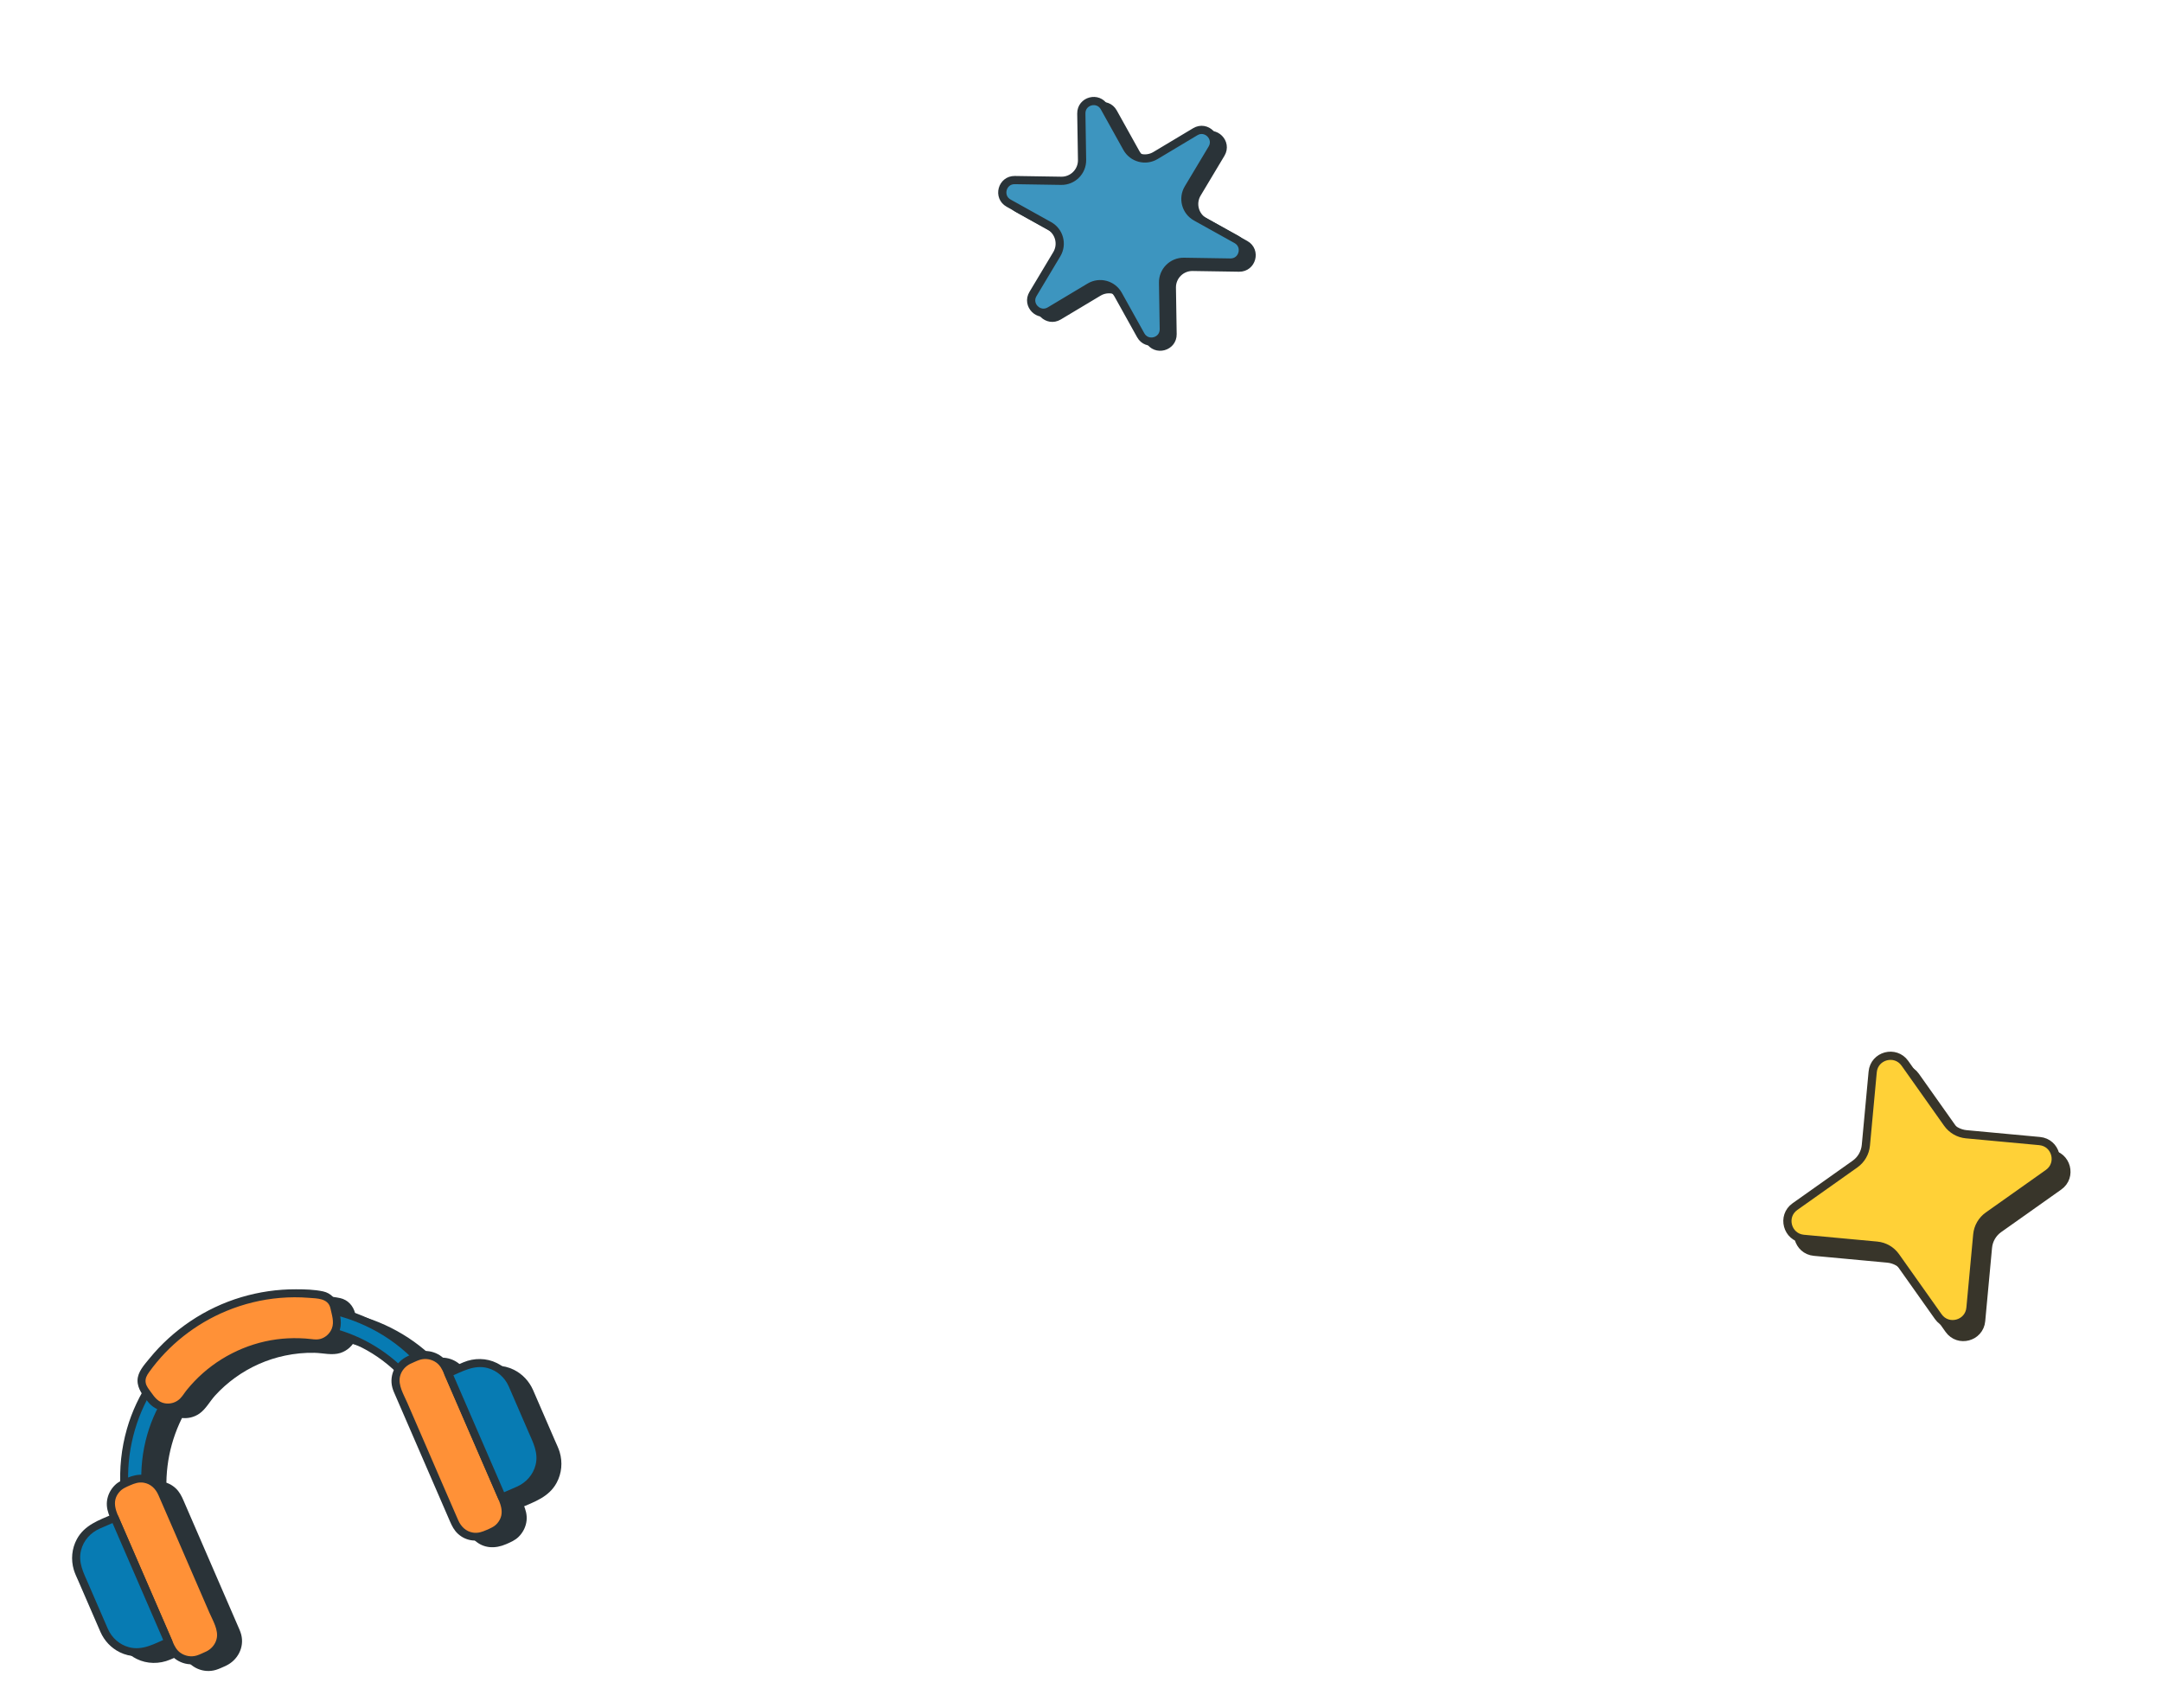 <svg width="395" height="312" viewBox="0 0 395 312" fill="none" xmlns="http://www.w3.org/2000/svg">
<path d="M85.684 258.694L82.138 260.231C76.123 246.355 59.994 239.976 46.112 245.994C32.231 252.011 25.858 268.138 31.875 282.02L28.329 283.557C21.463 267.717 28.738 249.32 44.572 242.456C60.407 235.592 78.809 242.864 85.673 258.699L85.684 258.694Z" fill="#2A3338"/>
<path d="M85.392 258.021L81.847 259.558L82.811 259.939C78.113 249.206 67.041 242.373 55.329 243.046C43.618 243.719 33.281 251.984 30.012 263.244C28.184 269.539 28.616 276.286 31.203 282.311L31.584 281.347L28.038 282.884L29.002 283.265C26.491 277.413 25.829 270.918 27.168 264.688C28.506 258.458 31.581 253.136 36.028 248.946C40.68 244.565 46.67 241.706 53.009 240.863C59.348 240.02 65.366 241.15 70.851 243.924C77.169 247.116 82.174 252.514 85.006 258.988C85.382 259.854 86.732 259.269 86.351 258.405C83.701 252.35 79.24 247.177 73.57 243.768C68.039 240.445 61.593 238.829 55.149 239.194C41.765 239.946 29.957 249.405 26.272 262.283C24.236 269.41 24.738 277.041 27.659 283.853C27.818 284.219 28.257 284.393 28.623 284.234L32.169 282.697C32.535 282.539 32.709 282.099 32.55 281.733C28.203 271.602 30.564 259.489 38.58 251.854C46.711 244.117 59.07 242.313 69.082 247.362C74.611 250.149 78.983 254.869 81.463 260.53C81.621 260.896 82.061 261.07 82.427 260.911L85.972 259.374C86.839 258.999 86.255 257.654 85.389 258.029L85.392 258.021Z" fill="#2A3338"/>
<path d="M27.114 271.671L25.834 272.226C23.721 273.142 22.751 275.597 23.667 277.71L34.214 302.04C35.129 304.153 37.584 305.123 39.697 304.207L40.978 303.652C43.09 302.736 44.061 300.281 43.145 298.168L32.598 273.839C31.682 271.726 29.227 270.756 27.114 271.671Z" fill="#2A3338"/>
<path d="M40.686 302.98C40.143 303.215 39.596 303.503 39.027 303.68C38.018 303.989 36.889 303.789 36.035 303.175C35.337 302.672 34.984 301.975 34.655 301.216L32.134 295.4C29.813 290.046 27.493 284.693 25.174 279.345C24.393 277.542 23.339 275.628 24.875 273.818C25.417 273.181 26.147 272.89 26.889 272.568C27.675 272.227 28.43 271.964 29.308 272.101C30.617 272.307 31.517 273.202 32.031 274.372C34.032 278.944 35.998 283.524 37.983 288.103L41.337 295.84C41.959 297.276 43.055 299.038 42.66 300.648C42.403 301.705 41.661 302.531 40.688 302.985C39.832 303.382 40.415 304.727 41.272 304.33C43.416 303.336 44.673 300.97 44.072 298.642C43.921 298.056 43.659 297.511 43.419 296.957L40.403 290C38.11 284.711 35.818 279.422 33.525 274.134C33.166 273.305 32.772 272.53 32.09 271.899C30.459 270.394 28.323 270.361 26.376 271.206C25.552 271.562 24.741 271.902 24.086 272.543C23.273 273.337 22.739 274.405 22.622 275.536C22.512 276.594 22.801 277.555 23.211 278.502L29.989 294.137C31.024 296.526 32.058 298.91 33.093 301.299C33.284 301.74 33.454 302.19 33.678 302.618C34.757 304.694 37.173 305.755 39.428 305.091C40.063 304.905 40.666 304.599 41.274 304.336C42.14 303.96 41.557 302.615 40.691 302.99L40.686 302.98Z" fill="#2A3338"/>
<path d="M33.857 301.218L30.779 302.553C27.443 303.999 23.571 302.468 22.125 299.133L17.524 288.517C16.078 285.181 17.608 281.31 20.944 279.864L24.021 278.53L33.857 301.218Z" fill="#2A3338"/>
<path d="M33.565 300.545C31.364 301.499 29.125 302.834 26.648 302.163C24.919 301.698 23.526 300.461 22.801 298.833C22.574 298.324 22.358 297.81 22.136 297.299L19.184 290.488C18.339 288.54 17.338 286.673 17.89 284.466C18.343 282.652 19.632 281.231 21.327 280.483C22.323 280.051 23.318 279.62 24.314 279.188L23.349 278.807L33.185 301.496C33.56 302.362 34.905 301.779 34.53 300.913L24.695 278.224C24.536 277.858 24.096 277.685 23.73 277.843C21.186 278.946 18.533 279.815 17.127 282.425C16.197 284.145 16.013 286.167 16.573 288.034C16.784 288.741 17.122 289.419 17.416 290.097L20.567 297.366C20.859 298.038 21.147 298.719 21.444 299.389C22.16 300.996 23.374 302.292 24.954 303.077C26.869 304.03 29.122 304.037 31.079 303.214C32.106 302.782 33.123 302.328 34.146 301.885C35.012 301.509 34.429 300.164 33.563 300.54L33.565 300.545Z" fill="#2A3338"/>
<path d="M79.132 249.123L77.851 249.678C75.738 250.594 74.768 253.049 75.684 255.161L86.231 279.491C87.146 281.604 89.602 282.574 91.714 281.658L92.995 281.103C95.108 280.187 96.078 277.732 95.162 275.62L84.615 251.29C83.699 249.177 81.244 248.207 79.132 249.123Z" fill="#2A3338"/>
<path d="M78.142 250.35C78.686 250.114 79.232 249.826 79.801 249.65C80.811 249.34 81.94 249.541 82.794 250.155C83.491 250.658 83.845 251.355 84.174 252.114L86.695 257.93C89.015 263.283 91.336 268.637 93.654 273.985C94.436 275.787 95.489 277.702 93.954 279.511C93.412 280.149 92.682 280.44 91.939 280.762C91.154 281.102 90.399 281.366 89.521 281.228C88.211 281.023 87.312 280.128 86.798 278.957C84.797 274.386 82.831 269.805 80.846 265.227L77.492 257.49C76.869 256.053 75.773 254.291 76.169 252.682C76.426 251.624 77.167 250.798 78.14 250.345C78.997 249.948 78.414 248.602 77.557 248.999C75.412 249.993 74.156 252.359 74.756 254.688C74.908 255.274 75.17 255.819 75.41 256.373L78.426 263.329C80.718 268.618 83.011 273.907 85.304 279.196C85.663 280.025 86.057 280.8 86.739 281.431C88.369 282.936 90.505 282.968 92.453 282.124C93.276 281.767 94.088 281.428 94.743 280.786C95.556 279.993 96.09 278.924 96.207 277.793C96.317 276.736 96.028 275.774 95.618 274.827C93.358 269.614 91.1 264.406 88.84 259.192L85.736 252.031C85.544 251.59 85.374 251.139 85.151 250.712C84.072 248.636 81.656 247.574 79.4 248.239C78.765 248.425 78.163 248.731 77.555 248.994C76.689 249.37 77.272 250.715 78.138 250.339L78.142 250.35Z" fill="#2A3338"/>
<path d="M84.97 252.109L88.047 250.775C91.383 249.329 95.255 250.859 96.701 254.195L101.303 264.811C102.749 268.146 101.218 272.018 97.883 273.464L94.805 274.798L84.97 252.109Z" fill="#2A3338"/>
<path d="M85.261 252.781C87.462 251.827 89.702 250.492 92.178 251.163C93.907 251.628 95.3 252.865 96.025 254.494C96.252 255.002 96.468 255.516 96.69 256.027L99.643 262.839C100.487 264.786 101.488 266.653 100.937 268.861C100.483 270.674 99.194 272.096 97.499 272.844C96.504 273.275 95.508 273.707 94.513 274.138L95.477 274.519L85.641 251.83C85.266 250.964 83.921 251.547 84.296 252.413L94.132 275.102C94.29 275.468 94.73 275.642 95.096 275.483C97.641 274.38 100.294 273.511 101.7 270.901C102.629 269.182 102.813 267.159 102.253 265.292C102.042 264.585 101.704 263.907 101.41 263.229L98.259 255.96C97.967 255.288 97.679 254.608 97.382 253.937C96.666 252.33 95.453 251.035 93.873 250.25C91.957 249.297 89.704 249.289 87.747 250.112C86.72 250.544 85.703 250.998 84.68 251.441C83.814 251.817 84.397 253.162 85.264 252.786L85.261 252.781Z" fill="#2A3338"/>
<path d="M64.168 240.066C64.303 240.717 64.438 241.368 64.573 242.019C65.113 244.635 62.909 246.997 60.255 246.639C55.96 246.066 51.455 246.613 47.188 248.462C42.922 250.312 39.44 253.22 36.923 256.747C35.373 258.921 32.14 258.923 30.599 256.74C30.216 256.196 29.834 255.653 29.451 255.109C28.771 254.145 28.763 252.857 29.436 251.888C30.744 250.011 32.247 248.26 33.939 246.664C36.695 244.056 39.955 241.876 43.641 240.279C47.326 238.681 51.147 237.792 54.933 237.563C57.25 237.422 59.561 237.519 61.825 237.848C62.992 238.019 63.926 238.905 64.165 240.061L64.168 240.066Z" fill="#2A3338"/>
<path d="M63.44 240.17C63.691 241.385 64.188 242.709 63.718 243.923C63.366 244.836 62.583 245.566 61.638 245.834C61.08 245.993 60.545 245.938 59.979 245.87C59.245 245.785 58.505 245.729 57.768 245.71C56.378 245.673 54.986 245.733 53.61 245.921C47.916 246.689 42.555 249.435 38.593 253.594C38.119 254.093 37.66 254.612 37.226 255.145C36.792 255.678 36.447 256.282 35.969 256.757C35.251 257.458 34.228 257.768 33.238 257.608C32.012 257.405 31.358 256.544 30.68 255.586C30.298 255.042 29.807 254.5 29.7 253.825C29.576 253.067 29.907 252.489 30.333 251.895C33.889 246.947 38.805 243.071 44.435 240.739C47.566 239.439 50.883 238.628 54.263 238.345C56.007 238.196 57.756 238.192 59.503 238.33C60.978 238.444 62.995 238.394 63.437 240.165C63.663 241.07 65.119 240.874 64.888 239.958C64.538 238.563 63.566 237.47 62.128 237.16C60.526 236.812 58.79 236.773 57.159 236.77C53.766 236.758 50.412 237.247 47.163 238.214C40.592 240.174 34.687 244.127 30.359 249.448C29.43 250.593 28.234 251.859 28.212 253.415C28.19 254.971 29.253 256.23 30.145 257.358C31.666 259.274 34.463 259.653 36.455 258.247C37.611 257.432 38.342 256.023 39.283 254.982C40.385 253.763 41.624 252.67 42.951 251.705C45.655 249.746 48.796 248.352 52.067 247.67C53.836 247.299 55.656 247.117 57.463 247.158C59.024 247.191 60.676 247.67 62.197 247.183C63.448 246.782 64.478 245.824 65.006 244.624C65.686 243.083 65.212 241.531 64.885 239.966C64.696 239.044 63.243 239.246 63.434 240.173L63.44 240.17Z" fill="#2A3338"/>
<path d="M82.599 257.475L79.053 259.012C73.038 245.136 56.909 238.758 43.027 244.775C29.146 250.792 22.773 266.92 28.79 280.801L25.244 282.338C18.378 266.498 25.653 248.101 41.487 241.237C57.322 234.373 75.724 241.646 82.588 257.48L82.599 257.475Z" fill="#077BB3"/>
<path d="M82.307 256.803L78.762 258.34L79.726 258.721C75.028 247.987 63.956 241.155 52.244 241.828C40.533 242.501 30.195 250.766 26.927 262.025C25.099 268.32 25.531 275.068 28.117 281.092L28.498 280.128L24.953 281.665L25.917 282.046C23.405 276.194 22.744 269.699 24.083 263.469C25.421 257.239 28.496 251.918 32.943 247.727C37.595 243.346 43.585 240.488 49.924 239.644C56.263 238.801 62.281 239.931 67.766 242.705C74.084 245.897 79.089 251.295 81.921 257.769C82.296 258.635 83.647 258.05 83.266 257.186C80.616 251.132 76.155 245.958 70.485 242.549C64.954 239.226 58.508 237.61 52.064 237.975C38.68 238.728 26.872 248.186 23.187 261.064C21.151 268.191 21.653 275.822 24.574 282.635C24.733 283.001 25.172 283.174 25.538 283.016L29.084 281.479C29.45 281.32 29.623 280.88 29.465 280.515C25.118 270.383 27.479 258.271 35.495 250.635C43.626 242.898 55.985 241.094 65.997 246.143C71.525 248.93 75.898 253.65 78.378 259.311C78.536 259.677 78.976 259.851 79.342 259.692L82.887 258.155C83.754 257.78 83.171 256.435 82.304 256.81L82.307 256.803Z" fill="#2A3338"/>
<path d="M24.029 270.453L22.749 271.008C20.636 271.924 19.666 274.379 20.582 276.491L31.128 300.821C32.044 302.934 34.499 303.904 36.612 302.989L37.893 302.433C40.005 301.518 40.976 299.062 40.06 296.95L29.513 272.62C28.597 270.507 26.142 269.537 24.029 270.453Z" fill="#FF9137"/>
<path d="M37.601 301.761C37.058 301.996 36.511 302.284 35.942 302.461C34.933 302.771 33.804 302.57 32.95 301.956C32.252 301.453 31.899 300.756 31.57 299.997L29.049 294.181C26.728 288.828 24.407 283.474 22.089 278.126C21.308 276.324 20.254 274.409 21.79 272.6C22.332 271.962 23.062 271.671 23.804 271.349C24.59 271.009 25.345 270.745 26.223 270.883C27.532 271.088 28.432 271.983 28.945 273.154C30.946 277.725 32.913 282.305 34.898 286.884L38.251 294.621C38.874 296.058 39.97 297.819 39.575 299.429C39.318 300.486 38.576 301.313 37.603 301.766C36.746 302.163 37.33 303.508 38.187 303.111C40.331 302.118 41.587 299.752 40.987 297.423C40.836 296.837 40.574 296.292 40.334 295.738L37.318 288.781C35.025 283.493 32.733 278.204 30.44 272.915C30.081 272.086 29.687 271.311 29.005 270.68C27.374 269.175 25.238 269.143 23.291 269.987C22.467 270.344 21.656 270.683 21.001 271.325C20.188 272.118 19.654 273.187 19.537 274.317C19.427 275.375 19.715 276.336 20.126 277.283L26.904 292.919C27.939 295.308 28.973 297.691 30.008 300.08C30.199 300.521 30.369 300.972 30.593 301.399C31.672 303.475 34.087 304.537 36.343 303.872C36.978 303.686 37.581 303.38 38.189 303.117C39.055 302.741 38.472 301.396 37.606 301.772L37.601 301.761Z" fill="#2A3338"/>
<path d="M30.771 300L27.694 301.334C24.358 302.78 20.486 301.25 19.04 297.914L14.439 287.298C12.993 283.963 14.523 280.091 17.858 278.645L20.936 277.311L30.771 300Z" fill="#077BB3"/>
<path d="M30.48 299.326C28.279 300.28 26.04 301.616 23.563 300.944C21.834 300.48 20.441 299.243 19.716 297.614C19.489 297.105 19.273 296.592 19.051 296.081L16.099 289.269C15.254 287.321 14.253 285.454 14.805 283.247C15.258 281.433 16.547 280.012 18.242 279.264C19.238 278.833 20.233 278.401 21.228 277.97L20.264 277.589L30.1 300.277C30.475 301.144 31.82 300.561 31.445 299.694L21.609 277.005C21.451 276.64 21.011 276.466 20.645 276.624C18.1 277.728 15.447 278.596 14.041 281.206C13.112 282.926 12.928 284.949 13.488 286.815C13.699 287.523 14.037 288.2 14.331 288.878L17.482 296.147C17.774 296.82 18.062 297.5 18.359 298.17C19.075 299.777 20.288 301.073 21.869 301.858C23.784 302.811 26.037 302.818 27.994 301.996C29.021 301.563 30.038 301.109 31.061 300.666C31.927 300.291 31.344 298.946 30.478 299.321L30.48 299.326Z" fill="#2A3338"/>
<path d="M76.046 247.904L74.766 248.459C72.653 249.375 71.683 251.83 72.599 253.943L83.145 278.273C84.061 280.385 86.516 281.356 88.629 280.44L89.91 279.885C92.022 278.969 92.993 276.514 92.077 274.401L81.53 250.071C80.614 247.958 78.159 246.988 76.046 247.904Z" fill="#FF9137"/>
<path d="M75.057 249.131C75.601 248.896 76.147 248.608 76.716 248.431C77.726 248.121 78.855 248.322 79.709 248.936C80.406 249.439 80.76 250.136 81.088 250.895L83.61 256.711C85.93 262.065 88.251 267.418 90.569 272.766C91.351 274.568 92.404 276.483 90.869 278.293C90.327 278.93 89.597 279.221 88.854 279.543C88.069 279.884 87.314 280.147 86.436 280.01C85.126 279.804 84.227 278.909 83.713 277.739C81.712 273.167 79.746 268.587 77.761 264.008L74.407 256.271C73.784 254.835 72.688 253.073 73.084 251.463C73.341 250.406 74.082 249.58 75.055 249.126C75.912 248.729 75.329 247.384 74.472 247.781C72.327 248.774 71.071 251.141 71.671 253.469C71.823 254.055 72.085 254.6 72.325 255.154L75.341 262.111C77.633 267.4 79.926 272.688 82.219 277.977C82.578 278.806 82.972 279.581 83.654 280.212C85.284 281.717 87.42 281.75 89.368 280.905C90.191 280.548 91.003 280.209 91.658 279.568C92.471 278.774 93.004 277.705 93.121 276.575C93.232 275.517 92.943 274.556 92.532 273.609C90.272 268.395 88.015 263.187 85.755 257.973L82.65 250.812C82.459 250.371 82.29 249.92 82.066 249.493C80.987 247.417 78.571 246.355 76.315 247.02C75.68 247.206 75.078 247.512 74.47 247.775C73.603 248.151 74.186 249.496 75.053 249.12L75.057 249.131Z" fill="#2A3338"/>
<path d="M81.885 250.891L84.962 249.557C88.298 248.11 92.17 249.641 93.616 252.976L98.218 263.592C99.663 266.928 98.133 270.799 94.798 272.245L91.72 273.58L81.885 250.891Z" fill="#077BB3"/>
<path d="M82.176 251.562C84.377 250.608 86.617 249.273 89.093 249.944C90.822 250.409 92.215 251.646 92.94 253.275C93.167 253.784 93.383 254.297 93.605 254.808L96.558 261.62C97.402 263.567 98.403 265.434 97.852 267.642C97.398 269.456 96.109 270.877 94.414 271.625C93.418 272.056 92.423 272.488 91.428 272.919L92.392 273.3L82.556 250.611C82.181 249.745 80.836 250.328 81.211 251.194L91.047 273.883C91.205 274.249 91.645 274.423 92.011 274.264C94.556 273.161 97.209 272.292 98.615 269.682C99.544 267.963 99.728 265.94 99.168 264.074C98.957 263.366 98.619 262.688 98.325 262.011L95.174 254.742C94.882 254.069 94.594 253.389 94.297 252.719C93.581 251.112 92.368 249.816 90.787 249.031C88.872 248.078 86.619 248.07 84.662 248.893C83.635 249.326 82.618 249.779 81.595 250.223C80.729 250.598 81.312 251.943 82.178 251.568L82.176 251.562Z" fill="#2A3338"/>
<path d="M61.082 238.848C61.218 239.498 61.353 240.149 61.488 240.8C62.028 243.417 59.824 245.778 57.17 245.42C52.875 244.847 48.37 245.394 44.103 247.243C39.837 249.093 36.355 252.002 33.838 255.528C32.288 257.702 29.055 257.704 27.514 255.521C27.131 254.977 26.749 254.434 26.366 253.89C25.686 252.926 25.678 251.639 26.35 250.669C27.659 248.792 29.162 247.041 30.854 245.445C33.61 242.838 36.87 240.657 40.556 239.06C44.241 237.462 48.062 236.573 51.848 236.344C54.164 236.203 56.476 236.3 58.74 236.629C59.907 236.8 60.841 237.687 61.08 238.842L61.082 238.848Z" fill="#FF9137"/>
<path d="M60.354 238.952C60.606 240.166 61.103 241.49 60.633 242.704C60.281 243.617 59.497 244.347 58.553 244.616C57.995 244.774 57.46 244.719 56.894 244.651C56.16 244.566 55.42 244.51 54.683 244.491C53.293 244.454 51.901 244.515 50.525 244.702C44.83 245.47 39.469 248.216 35.507 252.375C35.034 252.874 34.575 253.393 34.141 253.926C33.707 254.459 33.362 255.063 32.884 255.538C32.165 256.24 31.143 256.549 30.153 256.39C28.927 256.186 28.273 255.326 27.595 254.367C27.213 253.823 26.722 253.282 26.615 252.606C26.491 251.848 26.822 251.27 27.248 250.676C30.804 245.728 35.72 241.852 41.35 239.52C44.481 238.221 47.798 237.409 51.178 237.126C52.922 236.977 54.671 236.973 56.418 237.111C57.893 237.226 59.91 237.176 60.352 238.946C60.578 239.852 62.034 239.655 61.803 238.739C61.453 237.344 60.481 236.251 59.043 235.941C57.441 235.594 55.705 235.554 54.074 235.551C50.681 235.539 47.327 236.028 44.078 236.996C37.507 238.956 31.602 242.909 27.274 248.23C26.345 249.374 25.149 250.64 25.127 252.196C25.105 253.753 26.168 255.011 27.06 256.139C28.581 258.056 31.378 258.434 33.37 257.028C34.525 256.214 35.256 254.804 36.198 253.763C37.3 252.544 38.539 251.451 39.865 250.486C42.57 248.527 45.711 247.134 48.982 246.451C50.751 246.08 52.571 245.899 54.378 245.94C55.939 245.972 57.591 246.451 59.112 245.965C60.363 245.563 61.393 244.605 61.92 243.405C62.601 241.864 62.126 240.312 61.8 238.747C61.611 237.825 60.158 238.027 60.349 238.954L60.354 238.952Z" fill="#2A3338"/>
<path d="M331.462 228.693C328.458 228.414 327.422 224.548 329.884 222.804L340.862 215.03C341.993 214.228 342.718 212.973 342.846 211.593L344.09 198.198C344.369 195.194 348.235 194.158 349.979 196.62L357.753 207.598C358.554 208.73 359.81 209.455 361.19 209.583L374.585 210.827C377.589 211.106 378.624 214.971 376.162 216.715L365.184 224.49C364.053 225.291 363.328 226.546 363.2 227.927L361.956 241.321C361.677 244.325 357.811 245.361 356.068 242.899L348.293 231.921C347.492 230.79 346.236 230.065 344.856 229.937L331.462 228.693Z" fill="#38352A" stroke="#38352A" stroke-width="1.5"/>
<path d="M329.513 226.337C326.509 226.058 325.473 222.192 327.935 220.449L338.913 212.674C340.044 211.873 340.769 210.618 340.897 209.237L342.141 195.843C342.42 192.839 346.286 191.803 348.03 194.265L355.804 205.243C356.606 206.374 357.861 207.099 359.241 207.227L372.636 208.471C375.64 208.75 376.676 212.616 374.214 214.36L363.236 222.134C362.104 222.935 361.38 224.191 361.251 225.571L360.007 238.966C359.728 241.97 355.863 243.005 354.119 240.543L346.344 229.565C345.543 228.434 344.288 227.709 342.907 227.581L329.513 226.337Z" fill="#FFD137" stroke="#38352A" stroke-width="1.5"/>
<path d="M199.163 21.672C199.126 19.332 202.241 18.497 203.379 20.542L207.502 27.951C208.531 29.801 210.888 30.433 212.705 29.345L219.98 24.99C221.987 23.788 224.268 26.069 223.066 28.076L218.711 35.352C217.624 37.169 218.255 39.525 220.105 40.554L227.514 44.678C229.559 45.815 228.724 48.93 226.385 48.893L217.907 48.76C215.79 48.726 214.065 50.451 214.098 52.568L214.232 61.046C214.269 63.386 211.154 64.221 210.016 62.176L205.893 54.767C204.863 52.917 202.507 52.285 200.69 53.373L193.415 57.728C191.407 58.929 189.127 56.649 190.329 54.642L194.683 47.366C195.771 45.549 195.14 43.193 193.289 42.163L185.88 38.04C183.836 36.903 184.67 33.788 187.01 33.825L195.488 33.958C197.605 33.992 199.33 32.267 199.297 30.149L199.163 21.672Z" fill="#2A3338" stroke="#2A3338" stroke-width="1.5"/>
<path d="M197.559 20.746C197.522 18.406 200.637 17.572 201.775 19.616L205.898 27.025C206.928 28.875 209.284 29.507 211.101 28.419L218.376 24.064C220.384 22.863 222.664 25.143 221.462 27.151L217.107 34.426C216.02 36.243 216.651 38.599 218.502 39.629L225.911 43.752C227.955 44.89 227.12 48.005 224.781 47.968L216.303 47.834C214.186 47.8 212.461 49.525 212.494 51.643L212.628 60.12C212.665 62.46 209.55 63.295 208.412 61.25L204.289 53.841C203.259 51.991 200.903 51.36 199.086 52.447L191.811 56.802C189.803 58.004 187.523 55.723 188.725 53.716L193.08 46.44C194.167 44.624 193.536 42.267 191.686 41.238L184.277 37.114C182.232 35.977 183.067 32.862 185.406 32.899L193.884 33.032C196.001 33.066 197.726 31.341 197.693 29.224L197.559 20.746Z" fill="#3D95BF" stroke="#2A3338" stroke-width="1.5"/>
</svg>
